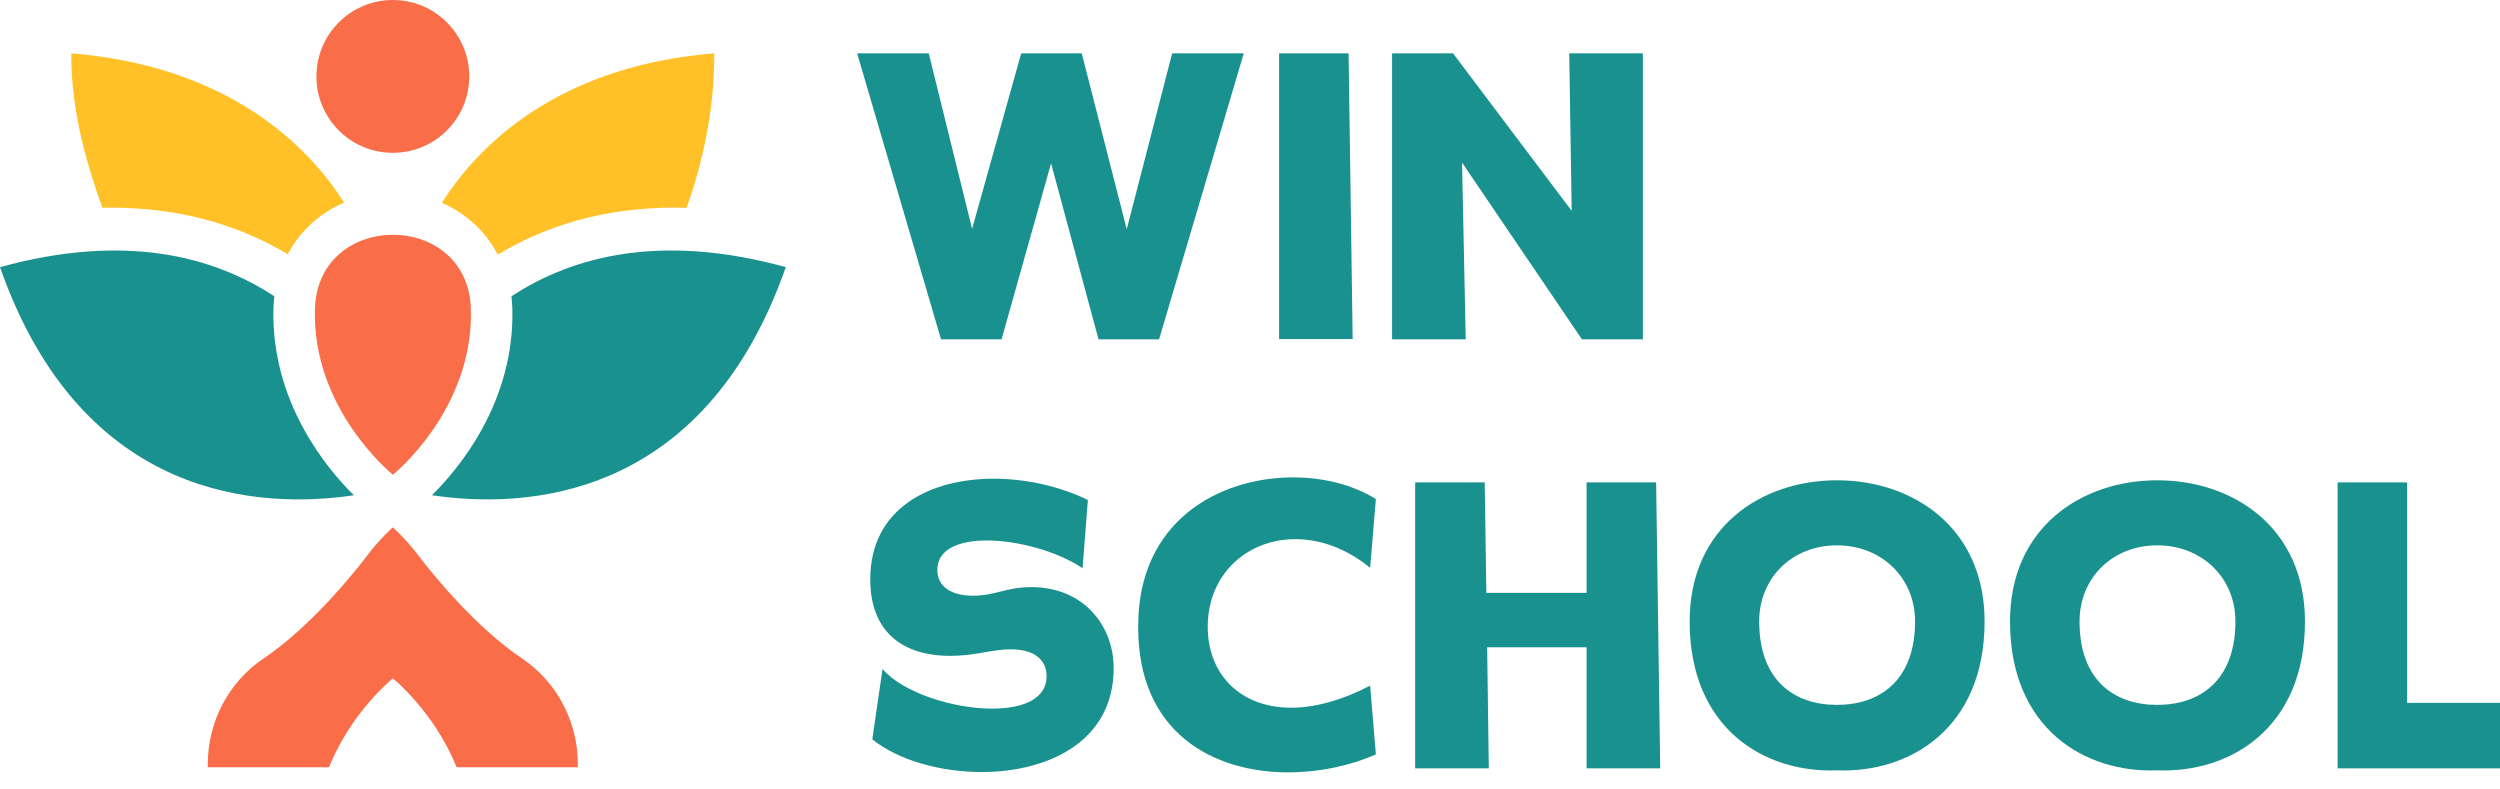 <svg width="149" height="47" viewBox="0 0 149 47" fill="none" xmlns="http://www.w3.org/2000/svg">
<g clip-path="url(#clip0_1754_12591)">
<path d="M74.128 3.18L69.081 20.223H65.472L62.644 9.738L59.693 20.223H56.084L51.086 3.18H55.353L57.937 13.64L60.863 3.18H64.472L67.154 13.664L69.861 3.18H74.128Z" fill="#19918E"/>
<path d="M97.915 3.18V20.223H94.282L87.138 9.69L87.357 20.223H82.969V3.18H86.601L93.672 12.567L93.526 3.18H97.915Z" fill="#19918E"/>
<path d="M80.619 20.209H76.234V3.18H80.376L80.619 20.208V20.209Z" fill="#19918E"/>
<path d="M61.474 34.992C64.57 34.992 66.375 37.284 66.375 39.82C66.375 44.209 62.449 46.013 58.499 46.013C56.036 46.013 53.525 45.306 51.989 44.063L52.599 39.869C53.769 41.259 56.768 42.234 59.133 42.234C60.938 42.234 62.376 41.673 62.376 40.308C62.376 39.357 61.693 38.698 60.23 38.698C59.133 38.698 58.133 39.089 56.646 39.089C53.622 39.089 51.867 37.504 51.867 34.529C51.867 30.287 55.427 28.531 59.23 28.531C61.181 28.531 63.181 28.994 64.838 29.799L64.521 33.871C63.108 32.895 60.718 32.212 58.816 32.212C57.157 32.212 55.865 32.725 55.865 33.968C55.865 34.944 56.67 35.505 57.986 35.505C59.303 35.505 59.986 34.992 61.449 34.992H61.473H61.474Z" fill="#19918E"/>
<path d="M76.955 42.18C78.32 42.18 79.93 41.766 81.661 40.864L82.002 44.96C80.466 45.643 78.613 46.033 76.784 46.033C72.323 46.033 67.836 43.692 67.836 37.402V37.304C67.836 31.062 72.639 28.453 77.077 28.453C78.881 28.453 80.636 28.892 82.002 29.745L81.661 33.841C80.198 32.647 78.638 32.134 77.199 32.134C74.347 32.134 71.982 34.207 71.982 37.352C71.982 40.23 73.957 42.18 76.956 42.18H76.955Z" fill="#19918E"/>
<path d="M94.56 45.793V38.576H88.635L88.732 45.793H84.344V28.75H88.489L88.586 35.333H94.56V28.75H98.705L98.949 45.793H94.56Z" fill="#19918E"/>
<path d="M118.282 37.037C118.282 43.425 113.796 46.083 109.48 45.912C105.165 46.083 100.703 43.426 100.703 37.037C100.703 31.429 104.97 28.625 109.48 28.625C113.991 28.625 118.282 31.429 118.282 37.037ZM114.137 37.037C114.137 34.428 112.138 32.502 109.48 32.502C106.822 32.502 104.847 34.428 104.847 37.037C104.847 40.548 106.92 42.011 109.48 42.011C112.039 42.011 114.137 40.548 114.137 37.037Z" fill="#19918E"/>
<path d="M137.376 37.037C137.376 43.425 132.89 46.083 128.574 45.912C124.259 46.083 119.797 43.426 119.797 37.037C119.797 31.429 124.064 28.625 128.574 28.625C133.085 28.625 137.376 31.429 137.376 37.037ZM133.231 37.037C133.231 34.428 131.231 32.502 128.573 32.502C125.915 32.502 123.941 34.428 123.941 37.037C123.941 40.548 126.014 42.011 128.573 42.011C131.133 42.011 133.231 40.548 133.231 37.037Z" fill="#19918E"/>
<path d="M149 41.892V45.793H139.32V28.75H143.465V41.892H149V41.892Z" fill="#19918E"/>
<path d="M23.413 9.108C25.928 9.108 27.967 7.069 27.967 4.554C27.967 2.039 25.928 0 23.413 0C20.898 0 18.859 2.039 18.859 4.554C18.859 7.069 20.898 9.108 23.413 9.108Z" fill="#F96D49"/>
<path d="M20.505 12.07C17.897 7.97 12.822 3.871 4.251 3.18C4.216 6.663 5.235 9.961 6.1 12.383C6.323 12.377 6.372 12.375 6.592 12.375C10.907 12.375 14.377 13.49 17.152 15.153C17.909 13.715 19.116 12.68 20.506 12.071L20.505 12.07Z" fill="#FFC127"/>
<path d="M26.337 12.085C27.719 12.7 28.917 13.738 29.666 15.177C32.444 13.499 35.911 12.373 40.215 12.373C40.449 12.373 40.687 12.38 40.924 12.387C41.789 9.965 42.602 6.663 42.567 3.18C33.986 3.871 28.942 7.978 26.336 12.085H26.337Z" fill="#FFC127"/>
<path d="M18.77 18.414C18.598 24.431 23.417 28.293 23.417 28.293C23.417 28.293 28.236 24.431 28.064 18.414C27.895 12.518 18.939 12.518 18.77 18.414Z" fill="#F96D49"/>
<path d="M16.298 18.347C16.305 18.11 16.326 17.884 16.352 17.66C12.634 15.223 7.361 13.896 0 15.922C4.909 29.931 15.655 30.327 21.091 29.517C19.517 27.967 16.138 23.971 16.298 18.347V18.347Z" fill="#19918E"/>
<path d="M30.482 17.66C30.507 17.884 30.528 18.111 30.535 18.346C30.696 23.971 27.316 27.967 25.742 29.516C31.178 30.327 41.924 29.931 46.834 15.921C39.472 13.896 34.199 15.223 30.482 17.66Z" fill="#19918E"/>
<path d="M31.116 39.245C28.398 37.419 25.911 34.366 25.111 33.334C24.203 32.107 23.412 31.43 23.412 31.43C23.412 31.43 22.617 32.11 21.706 33.342C20.899 34.381 18.418 37.424 15.707 39.245C13.663 40.618 12.383 42.972 12.383 45.548V45.731H19.607C20.948 42.406 23.412 40.431 23.412 40.431C23.412 40.431 25.875 42.406 27.216 45.731H34.44V45.548C34.44 42.972 33.16 40.619 31.116 39.245Z" fill="#F96D49"/>
</g>
<defs>
<clipPath id="clip0_1754_12591">
<rect width="149" height="46.039" fill="white"/>
</clipPath>
</defs>
</svg>
